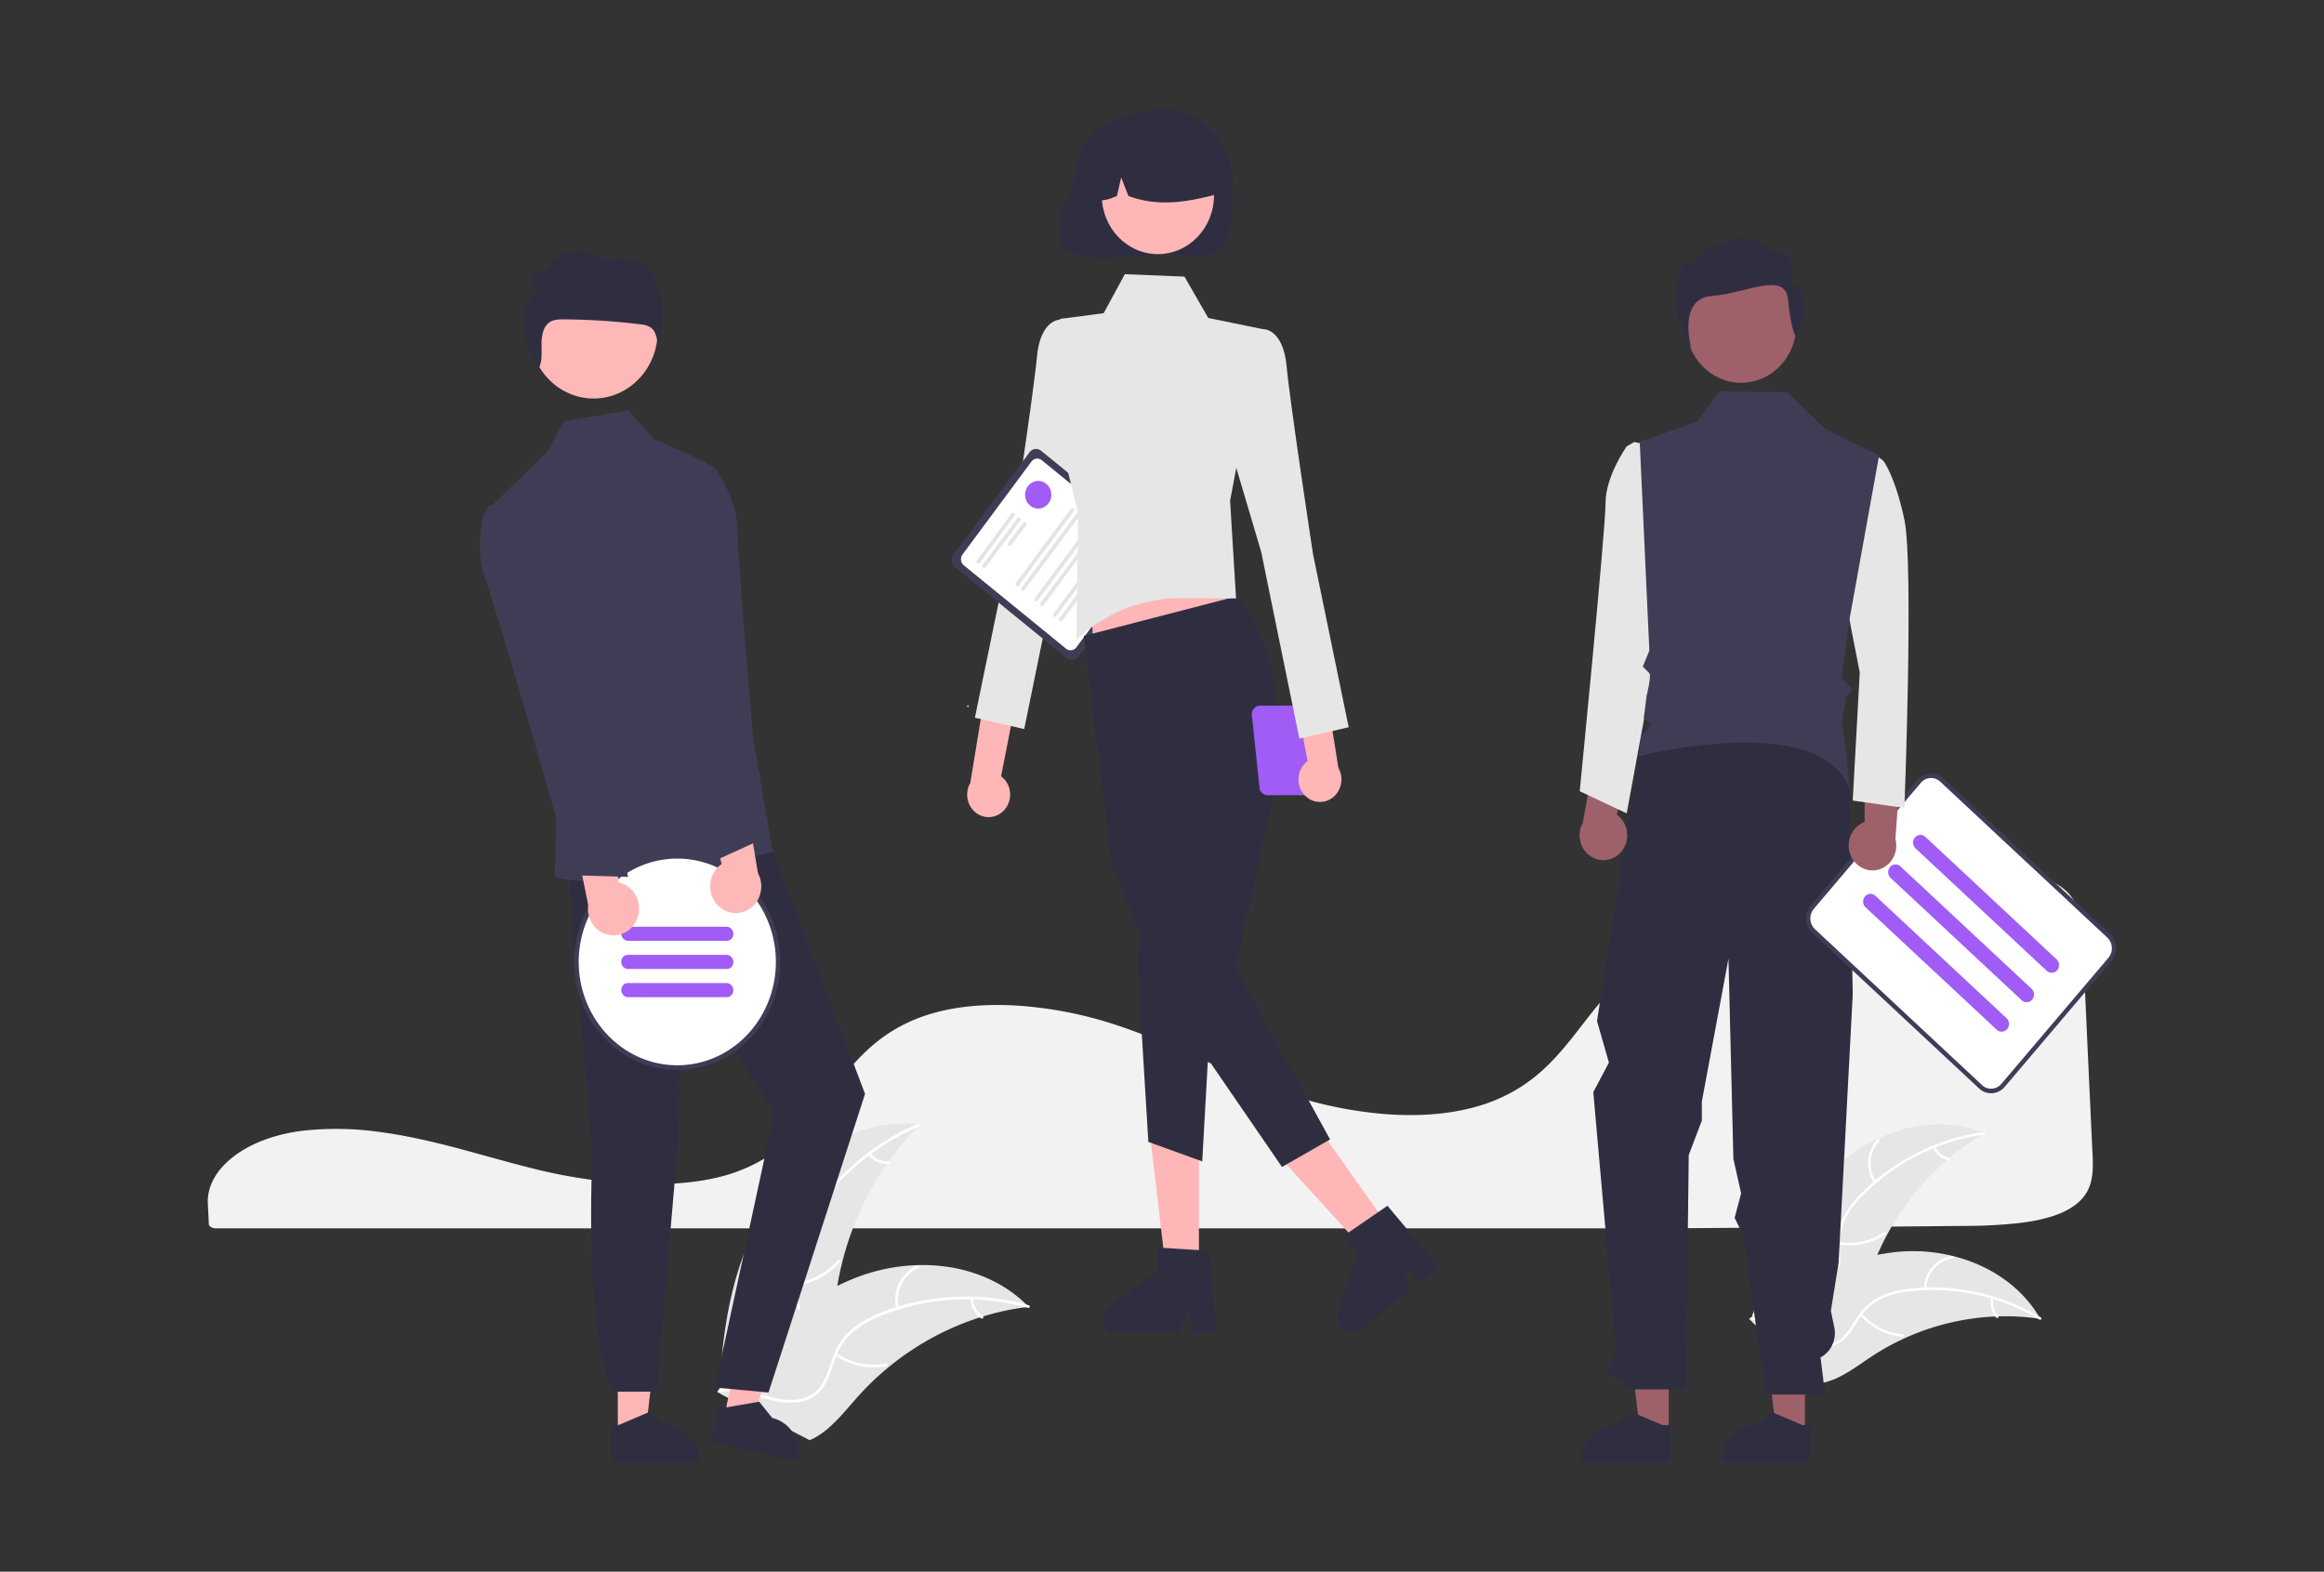 <?xml version="1.0" encoding="UTF-8" standalone="no"?>
<svg
   data-name="Layer 1"
   width="872.699"
   height="590.182"
   viewBox="0 0 872.699 590.182"
   version="1.1"
   id="svg65"
   sodipodi:docname="realworld.svg"
   inkscape:version="1.3.2 (091e20e, 2023-11-25, custom)"
   xmlns:inkscape="http://www.inkscape.org/namespaces/inkscape"
   xmlns:sodipodi="http://sodipodi.sourceforge.net/DTD/sodipodi-0.dtd"
   xmlns="http://www.w3.org/2000/svg"
   xmlns:svg="http://www.w3.org/2000/svg">
  <rect x="0" y="0" width="872.699" height="590.182" fill="#333333" stroke="none"/>
  <defs
     id="defs65" />
  <sodipodi:namedview
     id="namedview65"
     pagecolor="#ffffff"
     bordercolor="#000000"
     borderopacity="0.25"
     inkscape:showpageshadow="2"
     inkscape:pageopacity="0.0"
     inkscape:pagecheckerboard="0"
     inkscape:deskcolor="#d1d1d1"
     inkscape:zoom="0.68877114"
     inkscape:cx="476.93636"
     inkscape:cy="296.90559"
     inkscape:window-width="1920"
     inkscape:window-height="1009"
     inkscape:window-x="1912"
     inkscape:window-y="-8"
     inkscape:window-maximized="1"
     inkscape:current-layer="svg65" />
  <path
     d="m 126.252,423.91 c -3.403,0 -6.813,0.147 -10.143,0.444 l -0.485,0.043 c -22.089,2.047 -38.246,13.922 -37.581,27.624 l 0.128,2.477 c 0.085,1.566 0.175,3.25 0.249,5.118 0.04,0.921 1.239,1.628 2.732,1.628 H 624.485 c 38.308,-0.244 76.476,-0.551 113.44,-0.912 a 193.05,202.371 0 0 0 20.754,-1.127 c 10.272,-1.274 17.402,-3.801 21.799,-7.723 h 10e-4 c 5.467,-4.864 5.64,-10.989 5.309,-17.91 -0.674,-13.974 -1.341,-28.653 -2.008,-43.288 -0.589,-12.898 -1.175,-25.762 -1.761,-38.078 -0.362,-7.309 -1.168,-13.76 -7.377,-18.69 -6.73,-5.332 -19.003,-8.035 -36.48,-8.035 -0.211,0 -0.421,0 -0.635,8.6e-4 -54.771,0.204 -109.04,19.946 -135.041,49.126 -2.994,3.36 -5.784,6.957 -8.482,10.437 -3.987,5.14 -8.109,10.454 -13.028,15.206 a 61.228,64.184 0 0 1 -8.606,7.032 c -0.211,0.153 -0.453,0.317 -0.708,0.472 -0.585,0.399 -1.196,0.784 -1.791,1.127 a 62.22,65.224 0 0 1 -10.975,5.231 l -0.385,0.135 c -0.29,0.108 -0.603,0.217 -0.917,0.316 -2.201,0.741 -4.488,1.381 -6.778,1.899 -9.911,2.29 -21.181,2.839 -33.496,1.63 a 161.866,169.681 0 0 1 -33.305,-7.115 c -11.403,-3.778 -22.077,-8.488 -32.399,-13.043 -4.534,-2.002 -9.224,-4.07 -13.907,-6.031 -0.88,-0.369 -1.746,-0.73 -2.625,-1.09 -5.72,-2.337 -10.906,-4.267 -15.854,-5.901 a 156.48,164.035 0 0 0 -37.781,-7.336 c -13.622,-0.782 -25.626,0.693 -35.67,4.372 a 61.259,64.216 0 0 0 -8.068,3.644 c -11.897,6.476 -19.232,16.035 -26.324,25.279 -8.822,11.498 -17.946,23.388 -35.96,29.552 -20.787,7.119 -51.129,4.161 -72.596,-0.982 -6.749,-1.617 -13.49,-3.478 -20.009,-5.278 q -3.95,-1.091 -7.905,-2.166 c -5.181,-1.402 -9.422,-2.477 -13.345,-3.384 l -1.241,-0.289 c -0.69,-0.157 -1.381,-0.314 -2.084,-0.464 -4.66,-1.026 -8.999,-1.833 -13.272,-2.467 l -1.011,-0.155 c -2.027,-0.28 -3.922,-0.513 -5.781,-0.709 l -0.742,-0.077 c -3.642,-0.363 -7.411,-0.545 -11.187,-0.545 z"
     fill="#f2f2f2"
     id="path1"
     style="stroke-width:0.841" />
  <path
     d="m 688.09,439.202 c 15.288,-14.442 38.028,-21.704 57.103,-13.606 a 94.82,99.398 0 0 0 -42.61,51.594 c -3.037,8.469 -5.573,18.221 -13.042,22.755 -4.647,2.821 -10.429,2.959 -15.64,1.597 -5.211,-1.362 -9.988,-4.093 -14.699,-6.796 l -1.34,-0.032 c 6.018,-20.631 14.939,-41.072 30.228,-55.514 z"
     fill="#e6e6e6"
     id="path2"
     style="stroke-width:0.841" />
  <path
     d="m 745.086,426.035 a 81.045,84.958 0 0 0 -45.089,22.322 34.901,36.586 0 0 0 -6.853,8.933 20.017,20.984 0 0 0 -2.314,10.774 c 0.083,3.494 0.553,7.057 -0.176,10.511 a 12.257,12.848 0 0 1 -6.097,8.34 c -3.733,2.249 -8.014,2.958 -12.224,3.499 -4.674,0.601 -9.538,1.147 -13.584,3.895 -0.49,0.333 -0.954,-0.484 -0.465,-0.816 7.04,-4.782 15.947,-3.042 23.517,-6.233 3.532,-1.489 6.657,-4.103 7.764,-8.055 0.967,-3.456 0.485,-7.131 0.372,-10.668 a 21.36,22.391 0 0 1 1.888,-10.623 32.265,33.823 0 0 1 6.5,-9.176 78.628,82.424 0 0 1 19.982,-14.996 82.482,86.465 0 0 1 26.771,-8.659 c 0.577,-0.078 0.582,0.873 0.008,0.951 z"
     fill="#ffffff"
     id="path3"
     style="stroke-width:0.841" />
  <path
     d="m 703.775,444.175 a 12.159,12.746 0 0 1 1.341,-16.445 c 0.416,-0.429 1.072,0.228 0.655,0.658 a 11.259,11.803 0 0 0 -1.217,15.3 c 0.341,0.497 -0.44,0.981 -0.779,0.487 z"
     fill="#ffffff"
     id="path4"
     style="stroke-width:0.841" />
  <path
     d="m 690.566,466.298 a 23.436,24.568 0 0 0 16.747,-3.515 c 0.491,-0.331 0.956,0.486 0.465,0.816 a 24.377,25.554 0 0 1 -17.434,3.621 c -0.576,-0.109 -0.35,-1.03 0.222,-0.922 z"
     fill="#ffffff"
     id="path5"
     style="stroke-width:0.841" />
  <path
     d="m 726.768,430.536 a 6.883,7.215 0 0 0 5.148,4.213 c 0.577,0.101 0.351,1.022 -0.222,0.922 a 7.713,8.085 0 0 1 -5.705,-4.648 0.469,0.491 0 0 1 0.157,-0.652 0.456,0.478 0 0 1 0.622,0.164 z"
     fill="#ffffff"
     id="path6"
     style="stroke-width:0.841" />
  <path
     d="m 766.197,495.242 c -0.362,-0.052 -0.723,-0.105 -1.09,-0.151 a 90.642,95.018 0 0 0 -14.685,-0.782 c -0.38,0.006 -0.764,0.018 -1.143,0.035 a 95.558,100.171 0 0 0 -34.285,8.273 92.799,97.279 0 0 0 -12.452,6.934 c -5.492,3.645 -11.17,8.055 -17.309,9.542 a 15.919,16.688 0 0 1 -1.94,0.362 l -25.365,-23.024 c -0.033,-0.083 -0.07,-0.16 -0.103,-0.242 l -1.053,-0.871 c 0.196,-0.151 0.402,-0.303 0.598,-0.455 0.113,-0.088 0.232,-0.171 0.346,-0.259 0.077,-0.057 0.155,-0.114 0.222,-0.17 0.026,-0.019 0.052,-0.038 0.072,-0.051 0.067,-0.056 0.134,-0.101 0.196,-0.151 q 1.727,-1.282 3.478,-2.543 c 0.005,-0.006 0.005,-0.006 0.016,-0.007 a 136.446,143.034 0 0 1 28.414,-16.011 c 0.301,-0.119 0.607,-0.245 0.92,-0.354 a 88.55,92.825 0 0 1 13.91,-4.103 78.283,82.063 0 0 1 7.845,-1.149 65.097,68.241 0 0 1 20.303,1.508 c 13.257,3.222 25.383,10.853 32.565,22.754 0.184,0.305 0.362,0.604 0.54,0.915 z"
     fill="#e6e6e6"
     id="path7"
     style="stroke-width:0.841" />
  <path
     d="m 765.862,495.528 a 81.045,84.958 0 0 0 -48.821,-10.634 34.901,36.586 0 0 0 -10.602,2.807 20.017,20.984 0 0 0 -8.035,7.142 c -1.941,2.842 -3.612,5.984 -6.177,8.281 a 12.257,12.848 0 0 1 -9.658,2.811 c -4.272,-0.56 -8.098,-2.696 -11.77,-4.921 -4.077,-2.471 -8.274,-5.104 -13.084,-5.464 -0.583,-0.043 -0.484,-0.989 0.098,-0.945 8.367,0.625 14.48,7.636 22.357,9.866 3.675,1.04 7.672,0.926 10.825,-1.532 2.757,-2.149 4.483,-5.387 6.424,-8.282 a 21.36,22.391 0 0 1 7.609,-7.29 32.265,33.823 0 0 1 10.46,-3.224 78.629,82.425 0 0 1 24.567,0.638 82.483,86.465 0 0 1 26.348,9.982 c 0.506,0.302 -0.037,1.065 -0.539,0.765 z"
     fill="#ffffff"
     id="path8"
     style="stroke-width:0.841" />
  <path
     d="m 722.459,483.939 a 12.159,12.746 0 0 1 10.516,-12.285 c 0.579,-0.08 0.725,0.858 0.146,0.939 a 11.259,11.803 0 0 0 -9.759,11.448 c -0.013,0.612 -0.915,0.506 -0.902,-0.102 z"
     fill="#ffffff"
     id="path9"
     style="stroke-width:0.841" />
  <path
     d="m 699.206,493.266 a 23.436,24.568 0 0 0 15.391,7.763 c 0.583,0.046 0.484,0.991 -0.098,0.945 a 24.377,25.554 0 0 1 -16,-8.112 c -0.397,-0.45 0.312,-1.044 0.707,-0.596 z"
     fill="#ffffff"
     id="path10"
     style="stroke-width:0.841" />
  <path
     d="m 748.651,487.561 a 6.883,7.215 0 0 0 1.69,6.613 c 0.402,0.445 -0.307,1.038 -0.707,0.596 a 7.713,8.085 0 0 1 -1.885,-7.311 0.469,0.491 0 0 1 0.5,-0.421 0.456,0.478 0 0 1 0.402,0.524 z"
     fill="#ffffff"
     id="path11"
     style="stroke-width:0.841" />
  <path
     d="m 287.873,453.565 c 12.519,-19.905 34.913,-34.303 57.463,-31.205 A 104.787,109.846 0 0 0 313.455,489.969 c -1,9.944 -1.125,21.113 -7.91,28.141 -4.222,4.373 -10.369,6.207 -16.304,6.27 -5.935,0.063 -11.768,-1.464 -17.524,-2.982 l -1.442,0.357 c 0.961,-23.82 5.078,-48.284 17.597,-68.189 z"
     fill="#e6e6e6"
     id="path12"
     style="stroke-width:0.841" />
  <path
     d="m 345.338,422.861 a 89.565,93.889 0 0 0 -42.3,37.023 38.569,40.432 0 0 0 -4.959,11.552 22.121,23.19 0 0 0 0.385,12.198 c 1.015,3.712 2.464,7.387 2.601,11.293 a 13.545,14.199 0 0 1 -4.307,10.698 c -3.396,3.494 -7.787,5.501 -12.146,7.308 -4.84,2.006 -9.897,4.008 -13.495,8.128 -0.436,0.499 -1.149,-0.239 -0.714,-0.738 6.26,-7.167 16.249,-7.904 23.498,-13.525 3.382,-2.623 6.031,-6.33 6.166,-10.879 0.117,-3.978 -1.373,-7.768 -2.433,-11.518 a 23.605,24.745 0 0 1 -0.8,-11.912 35.657,37.378 0 0 1 4.517,-11.71 86.894,91.089 0 0 1 17.392,-21.866 91.153,95.554 0 0 1 26.334,-17.068 c 0.597,-0.252 0.854,0.764 0.261,1.015 z"
     fill="#ffffff"
     id="path13"
     style="stroke-width:0.841" />
  <path
     d="m 305.969,454.309 a 13.438,14.086 0 0 1 -2.931,-17.98 c 0.331,-0.58 1.207,-0.069 0.875,0.512 a 12.443,13.044 0 0 0 2.759,16.719 c 0.496,0.432 -0.21,1.178 -0.704,0.748 z"
     fill="#ffffff"
     id="path14"
     style="stroke-width:0.841" />
  <path
     d="m 297.713,481.823 a 25.9,27.15 0 0 0 16.979,-8.644 c 0.438,-0.497 1.151,0.241 0.714,0.738 a 26.94,28.24 0 0 1 -17.685,8.957 c -0.644,0.052 -0.648,-0.999 -0.007,-1.051 z"
     fill="#ffffff"
     id="path15"
     style="stroke-width:0.841" />
  <path
     d="m 326.941,433.017 a 7.606,7.974 0 0 0 6.624,3.005 c 0.643,-0.06 0.647,0.991 0.007,1.051 a 8.523,8.935 0 0 1 -7.335,-3.307 0.518,0.543 0 0 1 -0.005,-0.743 0.504,0.528 0 0 1 0.709,-0.005 z"
     fill="#ffffff"
     id="path16"
     style="stroke-width:0.841" />
  <path
     d="m 386.284,490.723 c -0.401,0.05 -0.801,0.099 -1.206,0.156 a 100.172,105.008 0 0 0 -15.913,3.446 c -0.404,0.117 -0.813,0.242 -1.213,0.371 a 105.603,110.701 0 0 0 -34.473,18.847 102.552,107.504 0 0 0 -11.477,11.048 c -4.906,5.5 -9.809,11.873 -15.98,15.253 a 17.593,18.443 0 0 1 -1.979,0.953 l -33.239,-17.227 c -0.057,-0.079 -0.118,-0.15 -0.175,-0.229 l -1.357,-0.624 c 0.17,-0.219 0.35,-0.442 0.519,-0.661 0.098,-0.127 0.203,-0.251 0.301,-0.378 0.068,-0.084 0.136,-0.167 0.192,-0.247 0.022,-0.028 0.045,-0.056 0.064,-0.076 0.056,-0.08 0.117,-0.147 0.17,-0.219 q 1.507,-1.875 3.045,-3.735 c 0.004,-0.008 0.004,-0.008 0.015,-0.012 7.833,-9.424 16.486,-18.246 26.141,-25.411 0.291,-0.215 0.584,-0.439 0.89,-0.647 a 97.859,102.584 0 0 1 13.789,-8.445 86.514,90.691 0 0 1 8.085,-3.516 71.94,75.414 0 0 1 22.114,-4.308 c 15.034,-0.42 30.028,4.206 40.868,14.839 0.277,0.272 0.547,0.541 0.821,0.821 z"
     fill="#e6e6e6"
     id="path17"
     style="stroke-width:0.841" />
  <path
     d="m 386.001,491.127 a 89.565,93.889 0 0 0 -55.038,2.864 38.57,40.432 0 0 0 -10.594,6.094 22.121,23.189 0 0 0 -6.699,9.982 c -1.321,3.605 -2.275,7.453 -4.409,10.659 a 13.545,14.199 0 0 1 -9.584,5.823 c -4.718,0.647 -9.377,-0.522 -13.895,-1.831 -5.016,-1.453 -10.204,-3.046 -15.443,-2.028 -0.635,0.123 -0.78,-0.916 -0.146,-1.04 9.115,-1.772 17.513,3.944 26.529,4.032 4.207,0.041 8.451,-1.247 11.171,-4.795 2.379,-3.102 3.365,-7.069 4.673,-10.732 a 23.605,24.745 0 0 1 6.203,-10.016 35.657,37.378 0 0 1 10.332,-6.499 86.894,91.089 0 0 1 26.445,-6.482 91.153,95.554 0 0 1 30.829,2.993 c 0.621,0.176 0.243,1.15 -0.374,0.975 z"
     fill="#ffffff"
     id="path18"
     style="stroke-width:0.841" />
  <path
     d="m 336.504,491.389 a 13.438,14.086 0 0 1 7.987,-16.206 c 0.597,-0.255 1.003,0.707 0.405,0.962 a 12.443,13.044 0 0 0 -7.4,15.09 c 0.148,0.658 -0.844,0.808 -0.992,0.154 z"
     fill="#ffffff"
     id="path19"
     style="stroke-width:0.841" />
  <path
     d="m 314.11,508.147 a 25.9,27.15 0 0 0 18.521,3.814 c 0.635,-0.121 0.781,0.919 0.146,1.04 a 26.94,28.24 0 0 1 -19.265,-4.01 c -0.544,-0.365 0.056,-1.207 0.598,-0.844 z"
     fill="#ffffff"
     id="path20"
     style="stroke-width:0.841" />
  <path
     d="m 365.478,487.625 a 7.606,7.974 0 0 0 3.563,6.58 c 0.548,0.358 -0.053,1.199 -0.598,0.844 a 8.523,8.935 0 0 1 -3.957,-7.27 0.518,0.543 0 0 1 0.423,-0.597 0.504,0.528 0 0 1 0.569,0.443 z"
     fill="#ffffff"
     id="path21"
     style="stroke-width:0.841" />
  <path
     d="m 376.968,304.334 a 8.015,8.402 0 0 0 -1.052,-12.836 l 13.083,-66.376 -14.115,4.668 -10.526,64.214 a 8.058,8.448 0 0 0 12.611,10.331 z"
     fill="#ffb6b6"
     id="path22"
     style="stroke-width:0.841" />
  <path
     d="m 407.209,126.907 -8.744,-6.919 c 0,0 -7.713,-0.573 -9.079,14.009 -1.366,14.582 -9.92,70.546 -9.92,70.546 l -13.38,64.961 18.521,4.262 14.331,-70.105 14.345,-48.365 z"
     fill="#e6e6e6"
     id="path23"
     style="stroke-width:0.841" />
  <path
     d="m 400.548,247.109 -41.942,-34.187 a 3.128,3.279 0 0 1 -0.549,-4.596 l 28.537,-38.473 a 3.128,3.279 0 0 1 4.384,-0.575 l 41.942,34.187 a 3.128,3.279 0 0 1 0.549,4.596 l -28.537,38.473 a 3.128,3.279 0 0 1 -4.384,0.575 z"
     fill="#3f3d56"
     id="path24"
     style="stroke-width:0.841" />
  <path
     d="m 400.318,243.572 -38.384,-31.287 a 2.777,2.911 0 0 1 -0.487,-4.08 l 25.87,-34.878 a 2.777,2.911 0 0 1 3.892,-0.511 l 38.384,31.287 a 2.777,2.911 0 0 1 0.487,4.08 l -25.87,34.878 a 2.777,2.911 0 0 1 -3.892,0.511 z"
     fill="#ffffff"
     id="path25"
     style="stroke-width:0.841" />
  <path
     d="m 366.965,211.397 a 0.694,0.728 0 0 1 -0.122,-1.02 l 13.051,-17.595 a 0.693,0.727 0 1 1 1.095,0.892 l -13.051,17.595 a 0.694,0.728 0 0 1 -0.973,0.128 z"
     fill="#e4e4e4"
     id="path26"
     style="stroke-width:0.841" />
  <path
     d="m 369.128,213.161 a 0.694,0.728 0 0 1 -0.122,-1.02 L 382.058,194.546 a 0.693,0.727 0 1 1 1.095,0.892 l -13.051,17.595 a 0.694,0.728 0 0 1 -0.973,0.128 z"
     fill="#e4e4e4"
     id="path27"
     style="stroke-width:0.841" />
  <path
     d="m 378.685,204.956 a 0.694,0.728 0 0 1 -0.122,-1.02 l 5.657,-7.627 a 0.693,0.727 0 1 1 1.095,0.892 l -5.657,7.627 a 0.694,0.728 0 0 1 -0.973,0.128 z"
     fill="#e4e4e4"
     id="path28"
     style="stroke-width:0.841" />
  <path
     d="m 381.602,219.923 a 0.694,0.728 0 0 1 -0.122,-1.02 l 20.603,-27.777 a 0.693,0.727 0 1 1 1.095,0.892 l -20.603,27.777 a 0.694,0.728 0 0 1 -0.973,0.128 z"
     fill="#e4e4e4"
     id="path29"
     style="stroke-width:0.841" />
  <path
     d="m 383.765,221.686 a 0.694,0.728 0 0 1 -0.122,-1.02 l 20.603,-27.777 a 0.693,0.727 0 1 1 1.095,0.892 l -20.603,27.777 a 0.694,0.728 0 0 1 -0.973,0.128 z"
     fill="#e4e4e4"
     id="path30"
     style="stroke-width:0.841" />
  <path
     d="m 388.675,225.688 a 0.694,0.728 0 0 1 -0.122,-1.02 l 20.603,-27.777 a 0.693,0.727 0 1 1 1.095,0.892 l -20.603,27.777 a 0.694,0.728 0 0 1 -0.973,0.128 z"
     fill="#e4e4e4"
     id="path31"
     style="stroke-width:0.841" />
  <path
     d="m 390.838,227.451 a 0.694,0.728 0 0 1 -0.122,-1.02 l 20.603,-27.777 a 0.693,0.727 0 1 1 1.095,0.892 l -20.603,27.777 a 0.694,0.728 0 0 1 -0.973,0.128 z"
     fill="#e4e4e4"
     id="path32"
     style="stroke-width:0.841" />
  <path
     d="m 395.748,231.453 a 0.694,0.728 0 0 1 -0.122,-1.02 l 20.603,-27.777 a 0.693,0.727 0 1 1 1.095,0.892 l -20.603,27.777 a 0.694,0.728 0 0 1 -0.973,0.128 z"
     fill="#e4e4e4"
     id="path33"
     style="stroke-width:0.841" />
  <path
     d="m 397.911,233.216 a 0.694,0.728 0 0 1 -0.122,-1.02 l 20.603,-27.777 a 0.693,0.727 0 0 1 1.095,0.892 l -20.603,27.777 a 0.694,0.728 0 0 1 -0.973,0.128 z"
     fill="#e4e4e4"
     id="path34"
     style="stroke-width:0.841" />
  <ellipse
     cx="363.476"
     cy="265.176"
     fill="#ffffff"
     id="circle34"
     rx="0.285"
     ry="0.298"
     style="stroke-width:0.841" />
  <path
     d="m 404.962,59.828 a 68.551,71.861 0 0 1 -4.891,16.365 c -12.871,28.543 23.783,19.239 36.882,19.239 14.322,0 28.024,7.895 25.931,-27.184 -0.894,-14.984 -11.61,-27.184 -25.931,-27.184 -12.233,0 -29.432,5.7 -31.99,18.763 z"
     fill="#2f2e41"
     id="path35"
     style="stroke-width:0.841" />
  <polygon
     points="438.481,508.085 431.41,450.772 453.34,450.772 453.34,508.085 "
     fill="#ffb6b6"
     id="polygon35"
     transform="matrix(0.821,0,0,0.861,78.023,41.065)" />
  <path
     d="m 456.742,500.607 h -8.751 l -1.562,-8.66 -4,8.66 h -23.208 a 5.217,5.469 0 0 1 -2.965,-9.969 l 18.534,-13.418 v -8.755 l 19.494,1.22 z"
     fill="#2f2e41"
     id="path36"
     style="stroke-width:0.841" />
  <polygon
     points="529.693,498.2 489.82,456.429 507.418,443.342 541.617,489.333 "
     fill="#ffb6b6"
     id="polygon36"
     transform="matrix(0.821,0,0,0.861,78.023,41.065)" />
  <path
     d="m 540.578,476.058 -7.022,5.474 -6.183,-5.973 1.72,9.452 -18.624,14.517 a 5.217,5.469 0 0 1 -8.054,-6.146 l 7.234,-22.361 -4.984,-7.026 16.337,-11.215 z"
     fill="#2f2e41"
     id="path37"
     style="stroke-width:0.841" />
  <polygon
     points="475.21,233.327 461.183,191.129 404.675,191.129 404.675,244.313 "
     fill="#ffb6b6"
     id="polygon37"
     transform="matrix(0.821,0,0,0.861,78.023,41.065)" />
  <path
     d="m 464.508,223.892 c 0,0 23.151,20.968 12.47,80.741 l -13.041,58.568 35.53,64.663 -18.066,10.33 -43.784,-63.793 -20.035,-49.266 -10.598,-86.343 z"
     fill="#2f2e41"
     id="path38"
     style="stroke-width:0.841" />
  <polygon
     points="425.246,372.562 430.21,450.327 454.854,458.812 459.521,379.134 426.942,346.301 "
     fill="#2f2e41"
     id="polygon38"
     transform="matrix(0.821,0,0,0.861,78.023,41.065)" />
  <path
     d="m 422.402,102.956 22.39,0.916 8.923,15.527 20.359,4.166 -12.154,64.454 2.235,36.686 -20.272,-0.13 A 59.296,62.158 0 0 0 404.209,240.2 v 0 l 0.606,-47.622 -8.72,-35.549 1.96,-37.275 16.378,-2.146 z"
     fill="#e6e6e6"
     id="path39"
     style="stroke-width:0.841" />
  <ellipse
     cx="434.807"
     cy="73.335"
     fill="#ffb6b6"
     id="circle39"
     rx="21.072"
     ry="22.09"
     style="stroke-width:0.841" />
  <path
     d="m 420.496,50.818 a 24.138,25.303 0 0 1 36.698,22.083 c -10.737,2.826 -22.018,4.989 -33.468,0.676 l -2.704,-6.938 -1.594,6.943 c -3.487,1.494 -6.983,2.758 -10.479,-0.014 a 24.646,25.836 0 0 1 11.549,-22.75 z"
     fill="#2f2e41"
     id="path40"
     style="stroke-width:0.841" />
  <path
     d="m 470.177,269.24 2.841,27.024 a 3.147,3.298 0 0 0 3.008,2.329 h 13.094 a 3.147,3.299 0 0 0 3.008,-2.329 l 2.353,-20.713 a 4.779,5.01 0 1 0 1.232,-9.423 3.119,3.269 0 0 0 -2.387,-1.157 h -20.14 a 3.147,3.299 0 0 0 -3.008,4.269 z m 24.714,4.911 1.441,-4.911 a 3.114,3.265 0 0 0 0.048,-1.746 c 0.062,-0.003 0.12,-0.019 0.182,-0.019 a 3.412,3.577 0 1 1 0,7.154 3.369,3.532 0 0 1 -1.671,-0.478 z"
     fill="#a05cf4"
     id="path41"
     style="stroke-width:0.841" />
  <path
     d="m 489.922,298.612 a 8.015,8.402 0 0 1 1.115,-12.83 l -12.761,-66.445 14.093,4.743 10.215,64.269 a 8.058,8.448 0 0 1 -12.661,10.263 z"
     fill="#ffb6b6"
     id="path42"
     style="stroke-width:0.841" />
  <path
     d="m 465.33,130.484 8.744,-6.919 c 0,0 7.713,-0.573 9.079,14.009 1.366,14.582 9.92,70.546 9.92,70.546 l 13.38,64.961 -18.521,4.262 -14.331,-70.105 -14.345,-48.365 z"
     fill="#e6e6e6"
     id="path43"
     style="stroke-width:0.841" />
  <ellipse
     cx="389.866"
     cy="185.781"
     fill="#a05cf4"
     id="circle43"
     rx="4.95"
     ry="5.189"
     style="stroke-width:0.841" />
  <polygon
     points="200.106,578.005 206.082,529.556 187.543,529.557 187.545,578.006 "
     fill="#ffb6b6"
     id="polygon43"
     transform="matrix(0.821,0,0,0.861,78.023,41.065)" />
  <path
     d="m 229.402,535.105 2.903,-1.2e-4 11.335,-4.832 6.075,4.832 h 8.2e-4 a 12.946,13.571 0 0 1 12.946,13.57 v 0.441 l -33.26,10e-4 z"
     fill="#2f2e41"
     id="path44"
     style="stroke-width:0.841" />
  <polygon
     points="248.474,572.857 264.975,526.914 246.891,522.831 236.221,570.09 "
     fill="#ffb6b6"
     id="polygon44"
     transform="matrix(0.821,0,0,0.861,78.023,41.065)" />
  <path
     d="m 270.181,527.77 2.832,0.67 12.072,-2.096 4.911,6.116 8.2e-4,1.9e-4 a 12.946,13.571 0 0 1 9.776,16.226 l -0.093,0.43 -32.443,-7.679 z"
     fill="#2f2e41"
     id="path45"
     style="stroke-width:0.841" />
  <path
     d="m 213.15,324.101 9.328,109.55 c 0,0 -3.495,65.769 7.783,88.913 h 16.355 l 8.098,-94.919 1.017,-63.71 35.064,53.75 -22.334,103.327 20.13,1.886 36.241,-112.134 -39.816,-105.268 z"
     fill="#2f2e41"
     id="path46"
     style="stroke-width:0.841" />
  <ellipse
     cx="222.919"
     cy="124.427"
     fill="#ffb8b8"
     id="circle46"
     rx="24.055"
     ry="25.217"
     style="stroke-width:0.841" />
  <path
     d="m 265.206,173.674 -19.735,-8.876 -9.607,-10.682 -23.999,4.057 -6.368,11.445 -20.613,20.092 24.15,114.469 -0.731,25.001 c 0,0 15.457,7.294 82.491,-9.5 0.804,-0.201 -0.879,-1.083 -0.879,-1.083 z"
     fill="#3f3d56"
     id="path47"
     style="stroke-width:0.841" />
  <path
     d="m 197.905,138.736 q -0.251,-0.36 -0.498,-0.725 c -0.066,0.146 -0.119,0.298 -0.194,0.441 z"
     fill="#2f2e41"
     id="path48"
     style="stroke-width:0.841" />
  <path
     d="m 246.847,105.982 a 15.349,16.09 0 0 0 -8.031,-8.133 14.654,15.361 0 0 0 -10.987,0.01 c -3.18,-2.106 -6.714,-3.776 -10.435,-3.983 -3.721,-0.207 -7.656,1.24 -9.949,4.426 a 16.239,17.024 0 0 1 -1.738,2.367 c -1.843,1.789 -4.645,1.531 -7.095,1.165 q 1.648,1.481 3.298,2.962 -1.995,0.546 -3.991,1.093 2.329,1.48 4.657,2.961 c -4.507,2.836 -6.555,9.025 -6.014,14.646 0.512,5.322 2.963,10.188 5.893,14.514 1.169,-2.586 0.917,-5.679 0.898,-8.591 -0.02,-3.077 0.499,-6.571 2.851,-8.29 1.587,-1.16 3.627,-1.212 5.54,-1.201 a 254.518,266.807 0 0 1 28.872,1.89 8.128,8.52 0 0 1 3.697,1.124 c 2.119,1.515 2.532,4.643 2.745,7.386 a 51.055,53.521 0 0 0 1.63,-13.874 24.395,25.573 0 0 0 -1.84,-10.471 z"
     fill="#2f2e41"
     id="path49"
     style="stroke-width:0.841" />
  <ellipse
     cx="254.337"
     cy="361.207"
     fill="#ffffff"
     id="circle49"
     rx="37.861"
     ry="39.689"
     style="stroke-width:0.841" />
  <path
     d="m 254.337,320.636 a 38.91,40.789 0 0 0 -5.814,0.459 c -0.984,0.15 -1.943,0.344 -2.894,0.582 a 38.683,40.551 0 0 0 -16.398,70.382 c 0.648,0.573 1.304,1.129 1.985,1.658 a 38.694,40.562 0 1 0 23.121,-73.081 z m 0,79.378 a 36.806,38.584 0 0 1 -21.875,-7.523 c -0.69,-0.529 -1.354,-1.076 -2.002,-1.658 a 36.998,38.784 0 0 1 16.508,-67.657 c 0.942,-0.203 1.884,-0.362 2.844,-0.485 a 36.626,38.395 0 0 1 4.526,-0.291 37.02,38.807 0 0 1 0,77.614 z"
     fill="#3f3d56"
     id="path50"
     style="stroke-width:0.841" />
  <rect
     x="-275.37"
     y="-353.269"
     width="42.068"
     height="5.292"
     rx="2.464"
     transform="scale(-1)"
     fill="#a05cf4"
     id="rect50"
     style="stroke-width:0.841" />
  <rect
     x="-275.37"
     y="-363.853"
     width="42.068"
     height="5.292"
     rx="2.464"
     transform="scale(-1)"
     fill="#a05cf4"
     id="rect51"
     style="stroke-width:0.841" />
  <rect
     x="-275.37"
     y="-374.437"
     width="42.068"
     height="5.292"
     rx="2.464"
     transform="scale(-1)"
     fill="#a05cf4"
     id="rect52"
     style="stroke-width:0.841" />
  <polygon
     points="717.349,576.441 711.083,525.639 730.522,525.64 730.52,576.442 "
     fill="#9e616a"
     id="polygon52"
     transform="matrix(0.821,0,0,0.861,78.023,41.065)" />
  <polygon
     points="655.039,576.441 648.773,525.639 668.212,525.64 668.209,576.442 "
     fill="#9e616a"
     id="polygon53"
     transform="matrix(0.821,0,0,0.861,78.023,41.065)" />
  <path
     d="m 627.132,549.117 -33.26,-10e-4 v -0.441 a 12.946,13.571 0 0 1 12.946,-13.57 h 8.2e-4 l 6.075,-4.832 11.335,4.832 2.903,1.2e-4 z"
     fill="#2f2e41"
     id="path53"
     style="stroke-width:0.841" />
  <path
     d="m 679.688,549.117 -33.26,-10e-4 v -0.441 a 12.946,13.571 0 0 1 12.946,-13.57 h 8.2e-4 l 6.075,-4.832 11.335,4.832 2.903,1.2e-4 z"
     fill="#2f2e41"
     id="path54"
     style="stroke-width:0.841" />
  <path
     d="m 616.141,278.466 -16.438,104.923 4.473,15.635 -5.87,11.073 8.62,97.249 -3.499,8.076 9.777,6.321 h 19.894 l 1.056,-88.04 4.914,-12.926 v -7.124 l 10.004,-53.685 1.842,75.182 2.91,12.946 -2.444,9.218 3.194,6.458 8.484,59.889 h 22.308 l -1.725,-13.933 v 0 a 9.823,10.297 0 0 0 5.158,-11.395 l -1.279,-6.107 2.911,-18.057 5.301,-100.739 -1.495,-81.283 -26.096,-20.919 z"
     fill="#2f2e41"
     id="path55"
     style="stroke-width:0.841" />
  <ellipse
     id="ab6171fa-7d69-4734-b81c-8dff60f9761b"
     data-name="Ellipse 219"
     cx="653.825"
     cy="122.006"
     fill="#9e616a"
     rx="20.726"
     ry="21.727"
     style="stroke-width:0.841" />
  <path
     d="m 608.541,320.103 a 8.871,9.3 0 0 0 -1.421,-14.182 l 8.06,-31.95 -15.528,5.475 -5.273,29.501 a 8.919,9.35 0 0 0 14.162,11.156 z"
     fill="#9e616a"
     id="path56"
     style="stroke-width:0.841" />
  <path
     id="bc44dde2-a388-4b93-9ca4-c442728432a9-129"
     data-name="Path 1101"
     d="m 617.023,166.705 -3.333,-0.725 -2.842,1.65 c 0,0 -7.94,11.098 -7.94,21.271 0,10.173 -9.704,108.203 -9.704,108.203 l 17.644,8.323 14.116,-76.76 z"
     fill="#e6e6e6"
     style="stroke-width:0.841" />
  <path
     id="bf427902-b9bf-4946-b5d7-5c1c7e04535e-130"
     data-name="Path 1104"
     d="m 671.975,106.077 c 0,0 5.421,-10.863 -6.505,-11.851 0,0 -10.167,-9.668 -20.53,-1.767 0,0 -5.652,0 -8.744,6.705 0,0 -4.446,-1.767 -5.423,2.963 0,0 -3.253,9.876 0,18.764 3.253,8.888 4.334,9.876 4.334,9.876 0,0 -5.345,-18.634 7.666,-19.622 13.011,-0.988 27.571,-9.511 28.655,1.352 1.084,10.863 2.716,13.54 2.716,13.54 0,0 10.299,-15.515 -2.17,-19.959 z"
     fill="#2f2e41"
     style="stroke-width:0.841" />
  <path
     d="m 747.686,410.098 a 6.342,6.649 0 0 1 -4.24,-1.696 L 680.723,349.873 a 6.396,6.705 0 0 1 -0.524,-9.456 l 40.181,-47.318 a 6.396,6.705 0 0 1 9.021,-0.55 l 62.724,58.53 a 6.389,6.697 0 0 1 0.524,9.455 l -40.181,47.318 a 6.345,6.651 0 0 1 -4.402,2.234 c -0.127,0.008 -0.253,0.012 -0.379,0.012 z"
     fill="#ffffff"
     id="path57"
     style="stroke-width:0.841" />
  <path
     d="m 747.685,410.528 a 6.75,7.076 0 0 1 -4.512,-1.804 l -62.723,-58.53 a 6.809,7.137 0 0 1 -0.558,-10.064 l 40.181,-47.318 a 6.809,7.138 0 0 1 9.6,-0.585 l 62.724,58.53 a 6.801,7.129 0 0 1 0.558,10.064 l -40.181,47.318 a 6.757,7.084 0 0 1 -4.685,2.377 c -0.135,0.008 -0.269,0.012 -0.404,0.012 z m -22.53,-118.381 a 5.144,5.392 0 0 0 -3.855,1.81 l -40.181,47.318 a 5.163,5.413 0 0 0 0.423,7.633 l 62.723,58.53 a 5.156,5.405 0 0 0 7.281,-0.444 l 40.181,-47.318 a 5.157,5.406 0 0 0 -0.423,-7.632 L 728.581,293.513 a 5.136,5.384 0 0 0 -3.426,-1.366 z"
     fill="#3f3d56"
     id="path58"
     style="stroke-width:0.841" />
  <path
     d="m 770.43,365.284 a 2.753,2.886 0 0 1 -1.837,-0.732 L 719.358,318.608 a 2.765,2.898 0 1 1 3.676,-4.329 l 49.236,45.944 a 2.764,2.897 0 0 1 -1.84,5.062 z"
     fill="#a05cf4"
     id="path59"
     style="stroke-width:0.841" />
  <path
     d="m 761.039,376.343 a 2.753,2.886 0 0 1 -1.837,-0.732 l -49.235,-45.944 a 2.764,2.898 0 1 1 3.677,-4.329 l 49.236,45.944 a 2.763,2.897 0 0 1 -1.84,5.061 z"
     fill="#a05cf4"
     id="path60"
     style="stroke-width:0.841" />
  <path
     d="m 751.648,387.404 a 2.751,2.884 0 0 1 -1.837,-0.733 l -49.236,-45.943 a 2.765,2.898 0 1 1 3.677,-4.329 l 49.235,45.944 a 2.764,2.897 0 0 1 -1.839,5.062 z"
     fill="#a05cf4"
     id="path61"
     style="stroke-width:0.841" />
  <path
     d="m 695.343,321.988 a 8.871,9.3 0 0 1 4.853,-13.322 l 0.053,-33.048 13.661,9.479 -2.145,29.93 a 8.919,9.35 0 0 1 -16.423,6.961 z"
     fill="#9e616a"
     id="path62"
     style="stroke-width:0.841" />
  <path
     id="f348f81f-b961-4ae4-bc6b-758f6acfb12a-131"
     data-name="Path 1100"
     d="m 696.606,175.762 6.103,-6.167 4.483,3.392 c 0,0 4.411,5.549 7.94,22.196 3.529,16.647 0,108.203 0,108.203 l -19.409,-2.774 2.647,-48.09 -7.94,-40.692 z"
     fill="#e6e6e6"
     style="stroke-width:0.841" />
  <path
     d="m 705.618,171.099 -20.562,-10.296 -13.96,-13.574 -25.457,-0.2 -8.212,11.191 -21.68,7.72 3.613,78.364 -2.464,6.026 c 0,0 1.716,1.625 2.501,2.534 0.784,0.909 -1.084,8.519 -1.084,8.519 l -1.053,8.28 2.921,2.188 -3.797,4.702 -0.943,7.412 c 0,0 66.282,-17.27 78.807,11.339 0.662,1.512 -0.968,-13.261 -0.968,-13.261 l -1.629,-10.815 1.617,-9.707 2.464,-2.583 -4.132,-4.331 2.649,-20.552 z"
     fill="#3f3d56"
     id="path63"
     style="stroke-width:0.841" />
  <path
     d="m 239.313,344.826 a 9.525,9.985 0 0 0 -6.983,-13.448 l -4.568,-35.16 -13.244,12.136 6.368,31.528 a 9.577,10.039 0 0 0 18.427,4.944 z"
     fill="#ffb8b8"
     id="path64"
     style="stroke-width:0.841" />
  <path
     id="e1bf2fad-858c-4bea-9733-320cc40b59f5-132"
     data-name="Path 1101"
     d="m 187.426,189.068 -3.59,0.721 -2.17,2.864 c 0,0 -3.51,14.433 0.488,24.52 3.999,10.087 32.91,111.476 32.91,111.476 l 20.766,0.631 -16.177,-82.205 z"
     fill="#3f3d56"
     style="stroke-width:0.841" />
  <path
     d="m 269.292,339.668 a 9.525,9.985 0 0 1 1.696,-15.208 l -8.267,-34.41 16.605,6.084 5.305,31.743 a 9.577,10.039 0 0 1 -15.339,11.79 z"
     fill="#ffb8b8"
     id="path65"
     style="stroke-width:0.841" />
  <path
     id="ff35f29e-9865-4218-824f-c5cf71e1b056-133"
     data-name="Path 1101"
     d="m 262.037,174.862 3.587,-0.734 3.032,1.809 c 0,0 8.391,12.02 8.268,22.943 -0.123,10.922 9.113,116.301 9.113,116.301 l -19.044,8.702 -14.229,-82.6 z"
     fill="#3f3d56"
     style="stroke-width:0.841" />
</svg>
